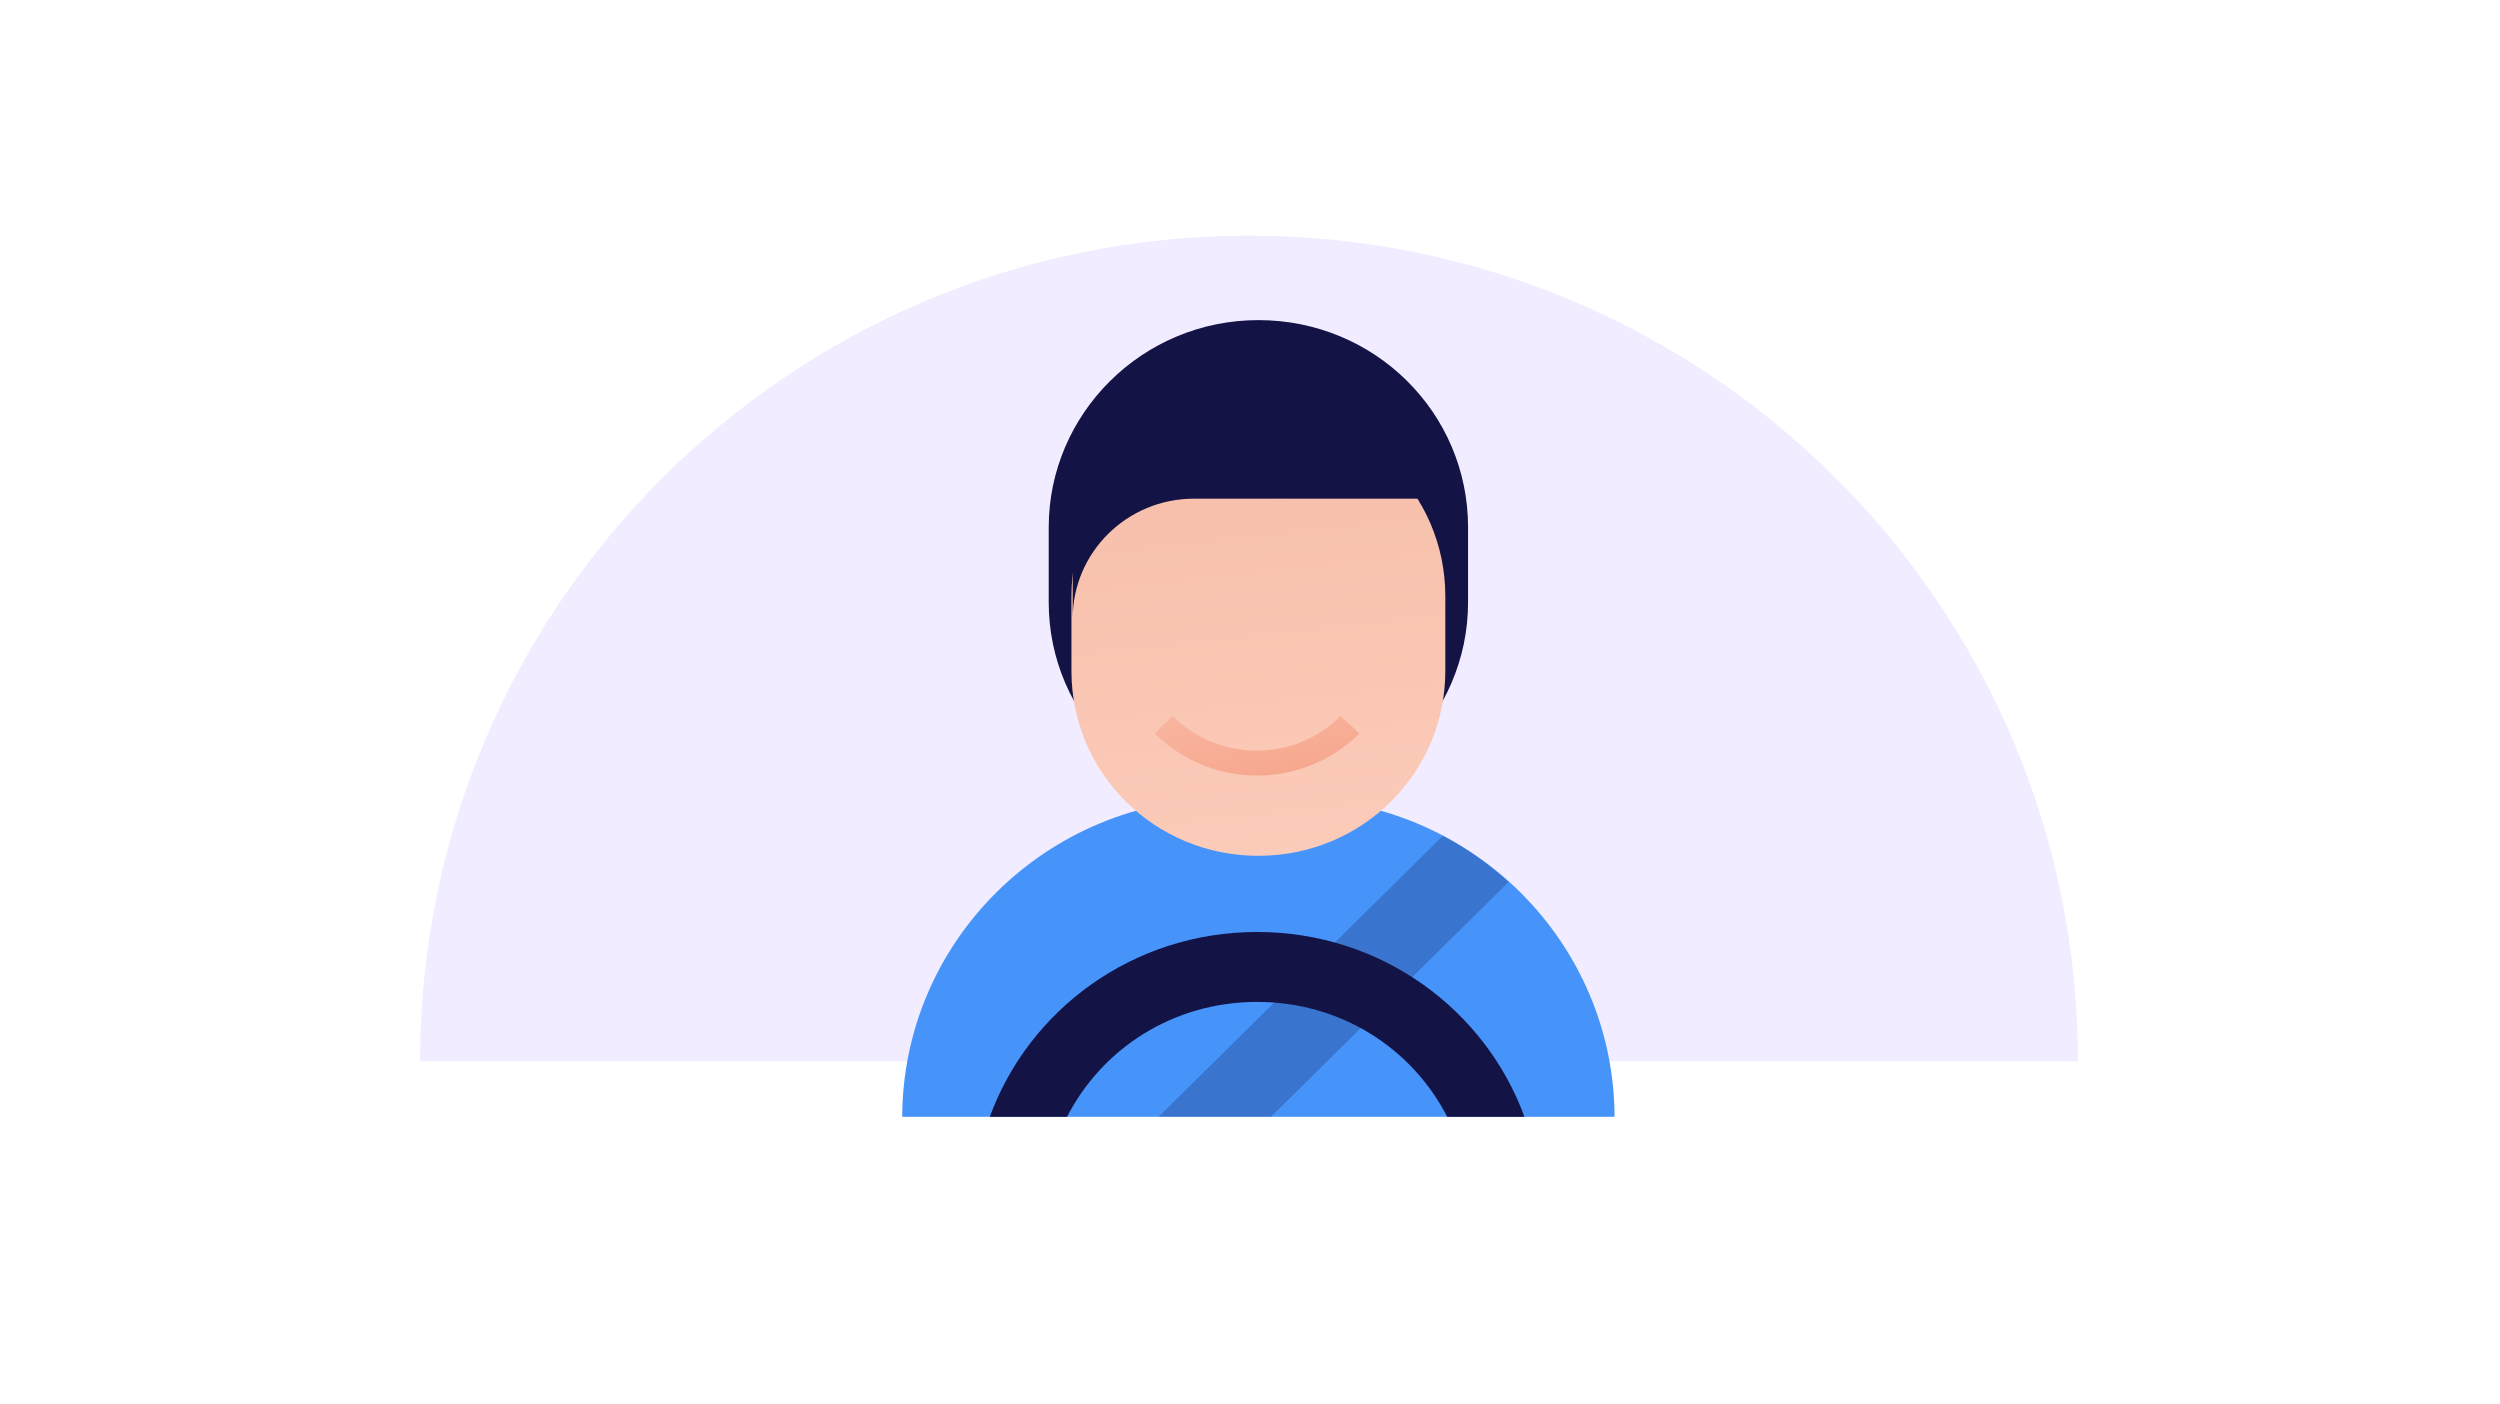 <svg width="244" height="137" viewBox="0 0 244 137" fill="none" xmlns="http://www.w3.org/2000/svg">
<g clip-path="url(#clip0_5911_10377)">
<path opacity="0.12" d="M121.904 23C77.222 23 41 59.078 41 103.582H202.808C202.808 59.078 166.586 23 121.904 23Z" fill="#8C5CFF"/>
<g clip-path="url(#clip1_5911_10377)">
<path d="M122.818 31.243C111.477 31.243 102.354 40.383 102.354 51.474V58.786C102.354 69.999 111.6 79.018 122.818 79.018C134.16 79.018 143.282 69.877 143.282 58.786V51.474C143.282 40.261 134.16 31.243 122.818 31.243Z" fill="#131345"/>
<path d="M126.023 77.921H122.818H119.613C102.108 77.921 88.054 91.936 88.054 109.121H157.582C157.582 91.936 143.528 77.921 126.023 77.921Z" fill="#4694FA"/>
<path d="M122.818 40.14C132.927 40.14 141.063 48.183 141.063 58.177V65.49C141.063 75.483 132.927 83.527 122.818 83.527C112.71 83.527 104.573 75.483 104.573 65.49V58.177C104.573 48.183 112.71 40.14 122.818 40.14Z" fill="url(#paint0_linear_5911_10377)"/>
<path d="M132.68 71.583C127.133 77.068 118.257 77.068 112.71 71.583L114.435 69.877C118.997 74.386 126.393 74.386 130.831 69.877L132.68 71.583Z" fill="url(#paint1_linear_5911_10377)"/>
<path opacity="0.24" d="M140.816 81.577C143.158 82.796 145.378 84.38 147.227 86.087L123.927 109.121H112.956L140.816 81.577Z" fill="#131345"/>
<path d="M141.31 109.121C137.858 102.296 130.831 97.786 122.695 97.786C114.559 97.786 107.532 102.296 104.08 109.121H96.56C100.382 98.518 110.614 90.961 122.695 90.961C134.776 90.961 145.008 98.518 148.829 109.121H141.31Z" fill="#131345"/>
<path d="M138.967 48.549L134.653 35.996L117.641 35.143L104.697 44.771V60.371C104.697 53.911 109.997 48.671 116.531 48.671H138.967V48.549V48.549Z" fill="#131345"/>
</g>
</g>
<defs>
<linearGradient id="paint0_linear_5911_10377" x1="113.756" y1="-19.403" x2="125.278" y2="86.437" gradientUnits="userSpaceOnUse">
<stop stop-color="#EDAB93"/>
<stop offset="0.999" stop-color="#FCCCBA"/>
</linearGradient>
<linearGradient id="paint1_linear_5911_10377" x1="125.209" y1="84.268" x2="119.723" y2="56.071" gradientUnits="userSpaceOnUse">
<stop offset="0.003" stop-color="#F4987C"/>
<stop offset="0.999" stop-color="#FCCCBA"/>
</linearGradient>
<clipPath id="clip0_5911_10377">
<rect width="244" height="137" fill="white"/>
</clipPath>
<clipPath id="clip1_5911_10377">
<rect width="78.897" height="78" fill="white" transform="translate(83 31)"/>
</clipPath>
</defs>
</svg>
